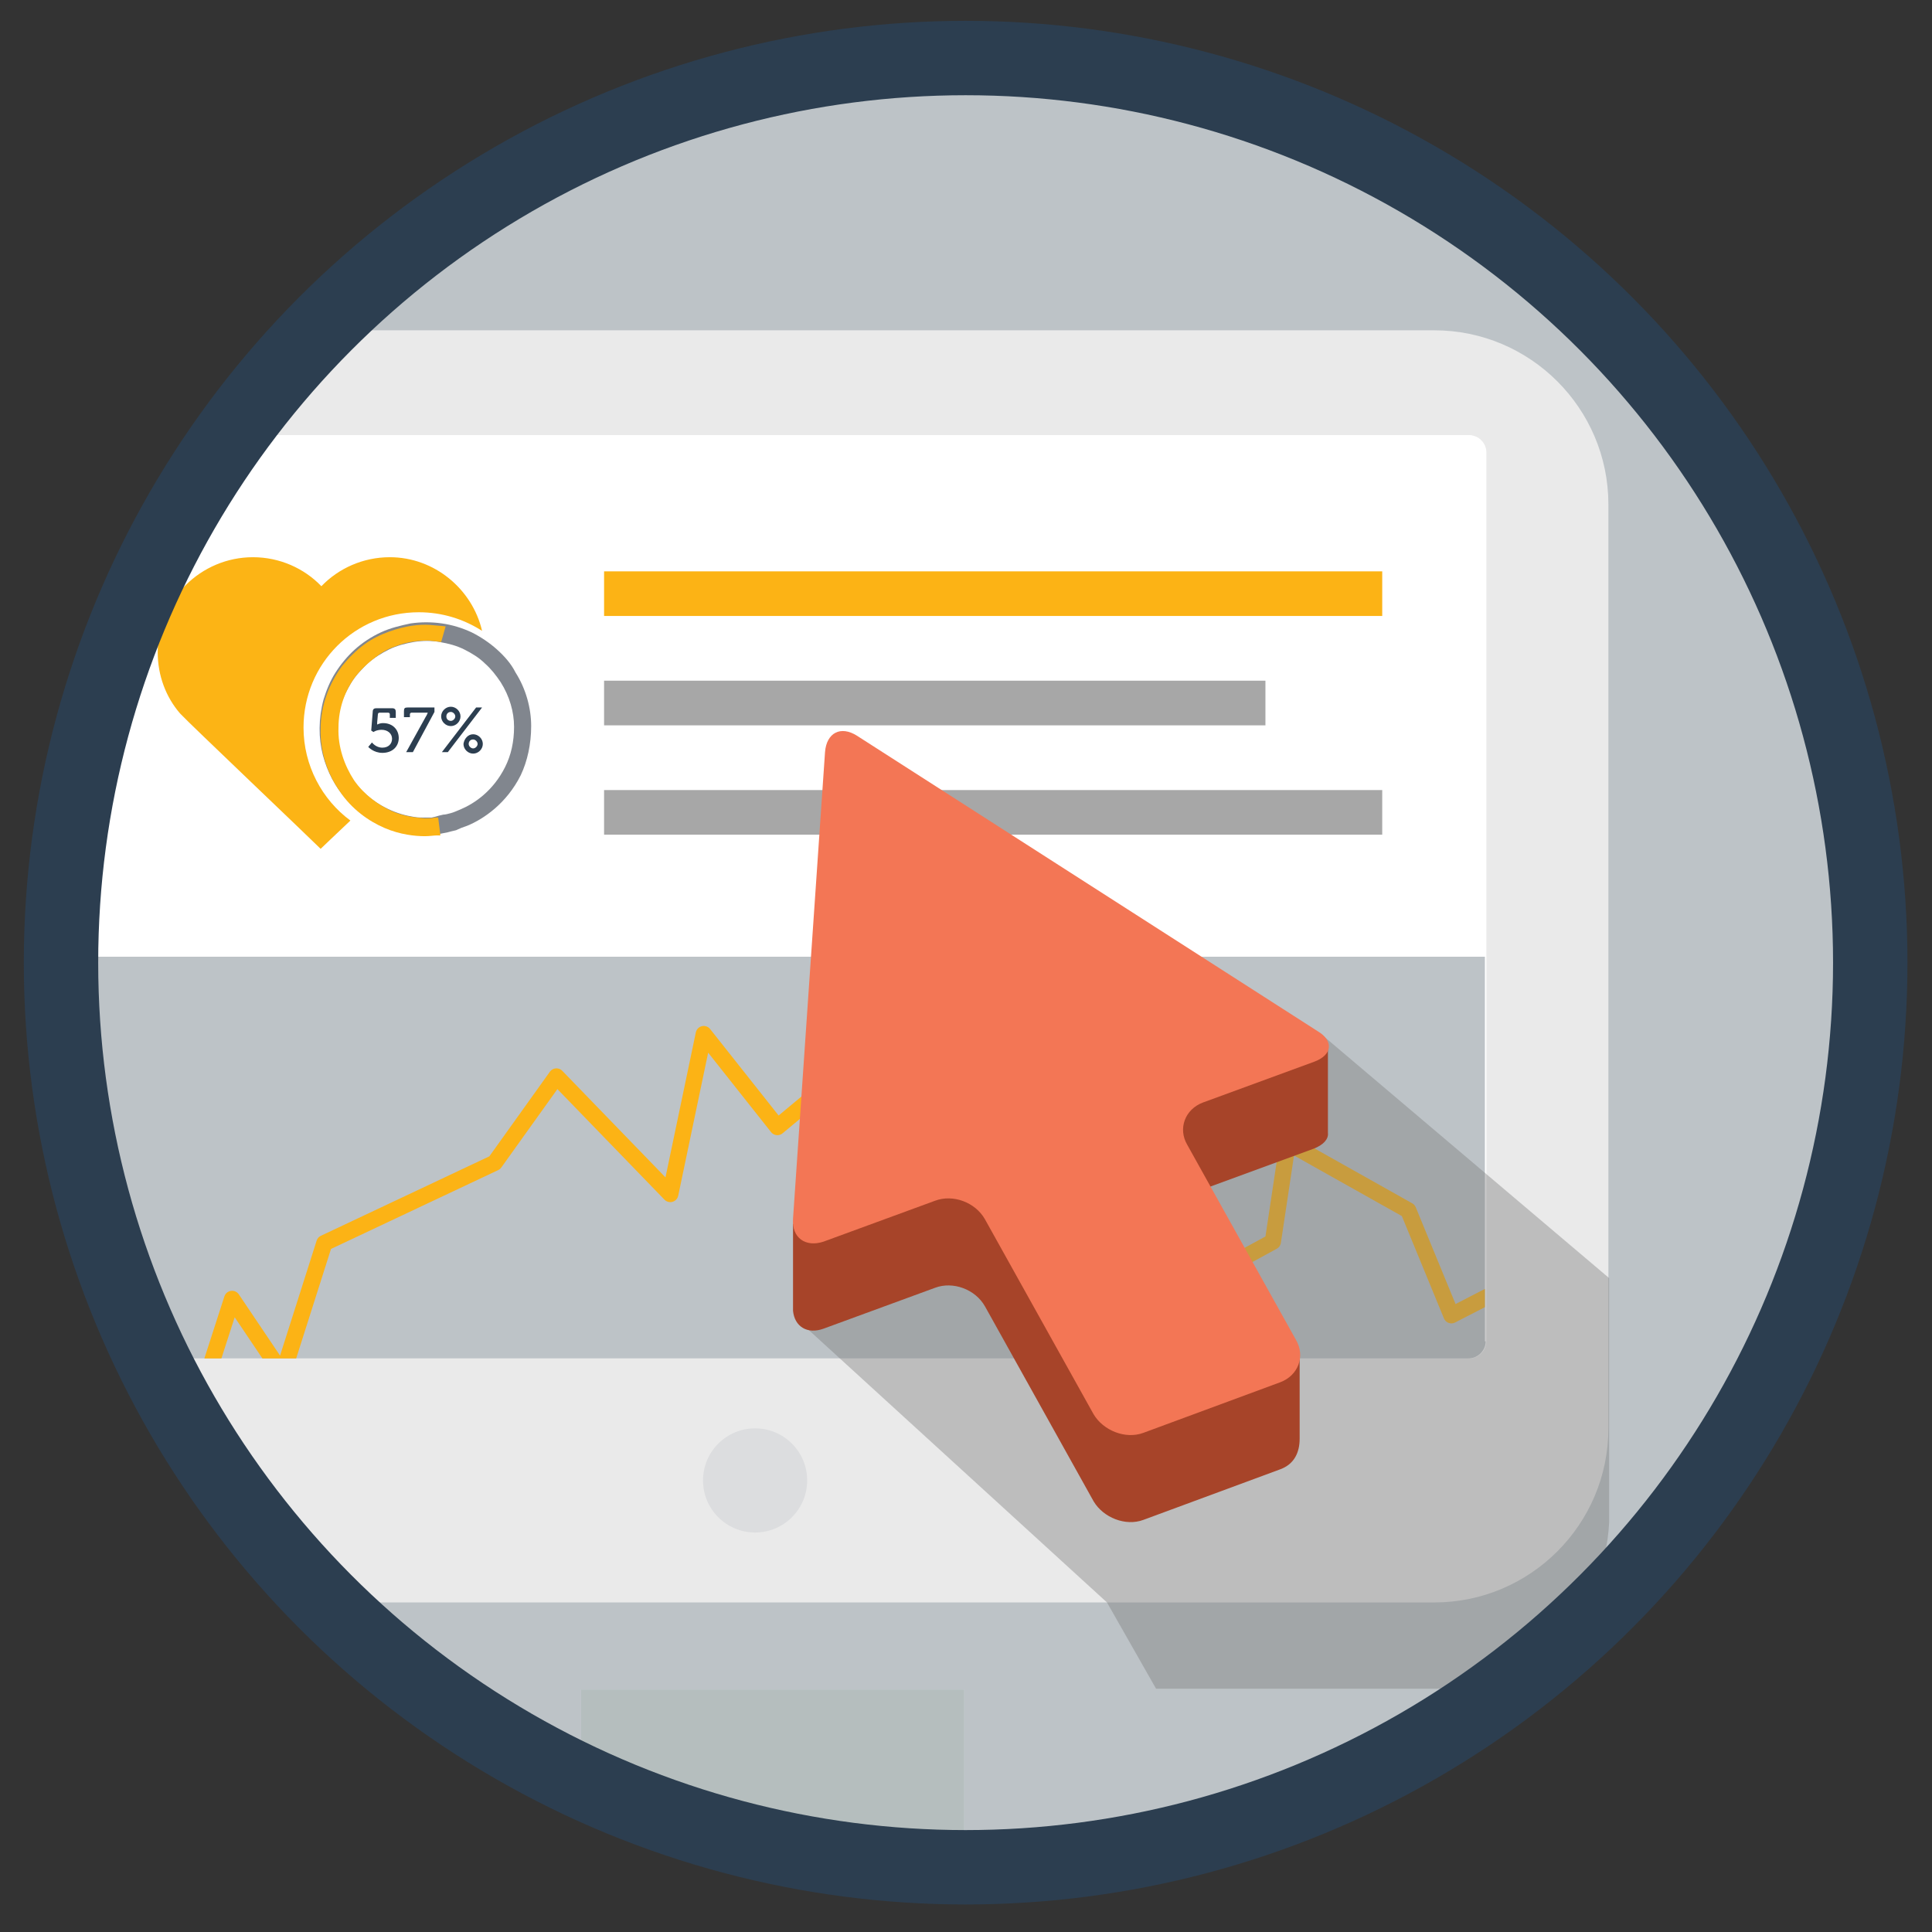 <?xml version="1.0" encoding="utf-8"?>
<!-- Generator: Adobe Illustrator 18.1.0, SVG Export Plug-In . SVG Version: 6.00 Build 0)  -->
<svg version="1.1" id="Layer_1" xmlns="http://www.w3.org/2000/svg" xmlns:xlink="http://www.w3.org/1999/xlink" x="0px" y="0px"
	 viewBox="0 0 259.7 259.7" enable-background="new 0 0 259.7 259.7" xml:space="preserve">
<rect x="0" y="0" width="259.7" height="259.7" fill="#333333" stroke="none"/>
<g>
	<g>
		<circle fill-rule="evenodd" clip-rule="evenodd" fill="#BDC3C7" cx="129.8" cy="129.4" r="121.6"/>
		<g>
			<defs>
				<circle id="SVGID_1_" cx="129.8" cy="129.4" r="121.6"/>
			</defs>
			<clipPath id="SVGID_2_">
				<use xlink:href="#SVGID_1_"  overflow="visible"/>
			</clipPath>
			<g clip-path="url(#SVGID_2_)">
				<rect x="78.1" y="203.7" fill="#ECF0F1" width="51.5" height="56.2"/>
				<path fill="#BDC3C7" d="M216.2,203.7c0,12.9-10.5,23.4-23.4,23.4h-178c-12.9,0-23.4-10.5-23.4-23.4V103
					c0-12.9,10.5-23.4,23.4-23.4h178c12.9,0,23.4,10.5,23.4,23.4V203.7z"/>
				<path fill="#EAEAEA" d="M216.2,192c0,12.9-10.5,23.4-23.4,23.4h-178C2,215.4-8.6,204.9-8.6,192V67.9C-8.6,55,2,44.4,14.8,44.4
					h178c12.9,0,23.4,10.5,23.4,23.4V192z"/>
				<path fill="#FFFFFF" d="M199.8,180.3c0,1.3-1.1,2.3-2.3,2.3H10.2c-1.3,0-2.3-1.1-2.3-2.3V60.8c0-1.3,1.1-2.3,2.3-2.3h187.3
					c1.3,0,2.3,1.1,2.3,2.3V180.3z"/>
				<path fill="#FFFFFF" d="M199.7,180.3c0,1.3-1.1,2.3-2.3,2.3H10c-1.3,0-2.3-1.1-2.3-2.3V60.8c0-1.3,1.1-2.3,2.3-2.3h187.3
					c1.3,0,2.3,1.1,2.3,2.3V180.3z"/>
				<rect x="57" y="259.9" fill="#ECF0F1" width="93.7" height="9.4"/>
				<polygon fill="#ECF0F1" points="150.7,259.9 57,259.9 64,255.2 143.6,255.2 				"/>
				<circle fill="#DCDDDF" cx="101.5" cy="199" r="7"/>
				<polygon opacity="0.5" fill="#7F8C8D" points="78.1,227.1 129.6,227.1 129.6,250.5 78.1,238.8 				"/>
				<path fill="#ECF0F1" d="M160,265h56.2c0,0,2.8-23.4-28.1-23.4C157.2,241.6,160,265,160,265z"/>
				<path fill="#BDC3C7" d="M188.1,265h28.1c0,0,2.8-23.4-28.1-23.4V265z"/>
				<g>
					<defs>
						<path id="SVGID_3_" d="M199.7,180.3c0,1.3-1.1,2.3-2.3,2.3H10c-1.3,0-2.3-1.1-2.3-2.3V60.8c0-1.3,1.1-2.3,2.3-2.3h187.3
							c1.3,0,2.3,1.1,2.3,2.3V180.3z"/>
					</defs>
					<clipPath id="SVGID_4_">
						<use xlink:href="#SVGID_3_"  overflow="visible"/>
					</clipPath>
					<path clip-path="url(#SVGID_4_)" fill="#FFFFFF" d="M199.7,180.3c0,1.3-1.1,2.3-2.3,2.3H10c-1.3,0-2.3-1.1-2.3-2.3V60.8
						c0-1.3,1.1-2.3,2.3-2.3h187.3c1.3,0,2.3,1.1,2.3,2.3V180.3z"/>
					<rect x="4" y="128.6" clip-path="url(#SVGID_4_)" fill="#BDC3C7" width="204.5" height="111"/>
					
						<polyline clip-path="url(#SVGID_4_)" fill="none" stroke="#FCB315" stroke-width="2.18" stroke-linecap="round" stroke-linejoin="round" stroke-miterlimit="10" points="
						208.5,169.9 195.1,176.8 189.3,162.7 173.1,153.6 171.1,166.9 160.3,172.8 148.7,170.7 141.4,176.4 136.9,164.8 117.6,140.6 
						104.5,151.5 94.6,139 90.1,160.5 74.8,144.7 66.5,156.3 43.6,167.1 38,184.7 31.2,174.6 27,187.6 21.6,182.6 17.7,191.1 
						3.1,195.9 -0.8,200.9 					"/>
					<g clip-path="url(#SVGID_4_)">
						<rect x="81.2" y="76.8" fill="#FCB315" width="104.6" height="6"/>
						<rect x="81.2" y="106.2" opacity="0.5" fill="#515151" width="104.6" height="6"/>
						<rect x="81.2" y="91.5" opacity="0.5" fill="#515151" width="88.9" height="6"/>
					</g>
					<g clip-path="url(#SVGID_4_)">
						<g>
							<g>
								<path fill="#FCB415" d="M40.8,97.8c0-8.6,6.9-15.5,15.5-15.5c3.1,0,6,0.9,8.5,2.5c-1.3-5.6-6.4-9.9-12.4-9.9
									c-3.6,0-6.9,1.5-9.2,3.9c-2.3-2.4-5.6-3.9-9.2-3.9c-7,0-12.8,5.7-12.8,12.8c0,3.1,1.1,6,3,8.2l0.4,0.4
									c0.3,0.4,17.2,16.5,18.5,17.8c0.4-0.4,1.9-1.8,4-3.8C43.3,107.5,40.8,102.9,40.8,97.8z"/>
							</g>
							<g>
								<g>
									<g>
										<path fill="#81868E" d="M58.8,109.7c0,0,0.3-0.1,0.8-0.2c0.3,0,0.6-0.1,1-0.2c0.4-0.1,0.8-0.3,1.3-0.5
											c1.9-0.8,4.4-2.5,6-5.7c0.8-1.6,1.2-3.4,1.2-5.4c0-2-0.6-4.1-1.8-6c-0.6-0.9-1.3-1.8-2.1-2.5c-0.8-0.8-1.8-1.4-2.8-1.9
											c-1-0.5-2.1-0.8-3.3-1c-1.1-0.2-2.3-0.2-3.5,0c-1.1,0.2-2.3,0.5-3.3,1c-1,0.5-2,1.1-2.9,1.9c-0.8,0.8-1.6,1.6-2.2,2.6
											c-0.6,1-1.1,2-1.4,3c-0.6,2.1-0.6,4.3-0.1,6.2c0.5,1.9,1.5,3.6,2.6,4.9c2.4,2.6,5.3,3.6,7.3,3.9c0.5,0.1,1,0.1,1.4,0.1
											c0.4,0,0.7,0,1,0C58.5,109.8,58.8,109.7,58.8,109.7l0.3,2.4c0,0-0.3,0-1,0.1c-0.3,0-0.7,0-1.2,0c-0.5,0-1,0-1.6-0.1
											c-2.4-0.3-5.9-1.5-8.8-4.7c-1.4-1.6-2.5-3.6-3.1-5.9c-0.6-2.3-0.6-4.9,0.1-7.5c0.4-1.3,0.9-2.5,1.6-3.6
											c0.7-1.1,1.6-2.2,2.6-3.1c1-0.9,2.2-1.7,3.5-2.3c1.3-0.6,2.6-0.9,4-1.2c1.4-0.2,2.8-0.2,4.2,0c1.4,0.2,2.7,0.6,4,1.2
											c1.2,0.6,2.4,1.4,3.4,2.3c1,0.9,1.9,1.9,2.5,3.1c1.4,2.2,2.1,4.8,2.1,7.2c0,2.4-0.5,4.7-1.4,6.6c-1.9,3.8-5,5.9-7.2,6.8
											c-0.6,0.2-1.1,0.4-1.5,0.6c-0.5,0.1-0.8,0.2-1.2,0.3c-0.6,0.1-1,0.2-1,0.2L58.8,109.7z"/>
										<path fill="#FCB415" d="M59.3,86.3c0,0-0.6-0.1-1.7-0.2c-1.1,0-2.8,0.1-4.5,0.8c-0.9,0.3-1.8,0.8-2.7,1.5
											c-0.9,0.7-1.7,1.4-2.5,2.4c-1.5,1.9-2.4,4.4-2.4,7c-0.1,2.6,0.8,5.1,2.1,7.1c1.4,2,3.3,3.3,5,4.1c1.8,0.8,3.4,0.9,4.5,1
											c0.6,0,1,0,1.3-0.1c0.3,0,0.5,0,0.5,0l0.3,2.4c0,0-0.2,0-0.5,0c-0.4,0-0.9,0.1-1.6,0.1c-1.3,0-3.3-0.2-5.4-1.1
											c-2.1-0.9-4.4-2.5-6-4.9c-1.7-2.4-2.7-5.4-2.6-8.5c0-3.1,1.2-6.1,2.9-8.4c0.9-1.1,1.9-2.1,3-2.9c1.1-0.8,2.2-1.3,3.3-1.7
											c2.2-0.8,4.1-1,5.5-0.9c1.3,0.1,2.1,0.2,2.1,0.2L59.3,86.3z"/>
									</g>
								</g>
							</g>
							<g>
								<path fill="#2C3E50" d="M50,99.8c0,0,0.5,0.7,1.4,0.7c0.8,0,1.3-0.5,1.3-1.2c0-0.7-0.6-1.2-1.4-1.2c-0.7,0-1.1,0.3-1.1,0.3
									l-0.3-0.2l0.2-2.5c0-0.4,0.2-0.5,0.5-0.5h2.1c0.4,0,0.5,0.2,0.5,0.5v0.8h-0.8V96c0-0.1-0.1-0.2-0.2-0.2H51
									c-0.1,0-0.2,0.1-0.2,0.2l-0.1,1.1c0,0.2,0,0.3,0,0.3h0c0,0,0.3-0.2,0.8-0.2c1.3,0,2.1,0.9,2.1,2c0,1.1-0.8,2-2.2,2
									c-1.2,0-1.9-0.8-1.9-0.8L50,99.8z"/>
								<path fill="#2C3E50" d="M57.2,96.4c0.2-0.3,0.3-0.6,0.3-0.6v0c0,0-0.1,0-0.4,0h-1.8c-0.1,0-0.2,0.1-0.2,0.2v0.4h-0.8v-0.8
									c0-0.4,0.1-0.5,0.5-0.5h3.6v0.6l-2.9,5.4h-0.9L57.2,96.4z"/>
								<path fill="#2C3E50" d="M59.3,96.3c0-0.7,0.6-1.3,1.3-1.3s1.3,0.6,1.3,1.3c0,0.7-0.6,1.3-1.3,1.3S59.3,97,59.3,96.3z
									 M64,95.1h0.8l-4.6,6h-0.8L64,95.1z M61.2,96.3c0-0.3-0.3-0.6-0.6-0.6c-0.4,0-0.6,0.3-0.6,0.6c0,0.4,0.3,0.6,0.6,0.6
									C60.9,96.9,61.2,96.6,61.2,96.3z M63.6,98.7c0.7,0,1.3,0.6,1.3,1.3c0,0.7-0.6,1.3-1.3,1.3c-0.7,0-1.3-0.6-1.3-1.3
									C62.4,99.3,62.9,98.7,63.6,98.7z M63.6,100.6c0.3,0,0.6-0.3,0.6-0.6c0-0.3-0.3-0.6-0.6-0.6c-0.4,0-0.6,0.3-0.6,0.6
									C63,100.3,63.3,100.6,63.6,100.6z"/>
							</g>
						</g>
					</g>
				</g>
				<g>
					<path opacity="0.4" fill="#7B7B7B" d="M108.4,178.5l40.4,36.9l6.6,11.6h37.5c12.5,0,22.8-9.9,23.4-22.3v-32.9l-38.6-32.7
						L108.4,178.5z"/>
					<path fill="#A74429" d="M167.3,140.3v3.4l-52.1-33.1c-2.2-1.4-4.1-0.4-4.3,2.2l-3.5,51.7h-0.8v11.7h0c0.2,2.1,1.9,3.2,4.1,2.4
						l15-5.5c2.4-0.9,5.4,0.2,6.7,2.5l14.6,26.2c1.3,2.2,4.3,3.4,6.7,2.5l18.4-6.8c1.9-0.7,2.6-2.3,2.6-4.1v-10.8h-4.7v1.8
						l-10.5-18.8c-1.3-2.2-0.3-4.8,2.1-5.7l15-5.5c1.3-0.5,2-1.3,1.9-2.1h0v-11.7H167.3z"/>
					<path fill="#F37655" d="M115.2,98.9c-2.2-1.4-4.1-0.4-4.3,2.2l-4.3,62.7c-0.2,2.6,1.7,3.9,4.1,3.1l15-5.5
						c2.4-0.9,5.4,0.2,6.7,2.5l14.6,26.2c1.3,2.2,4.3,3.4,6.7,2.5l18.4-6.8c2.4-0.9,3.4-3.5,2.1-5.7l-14.6-26.2
						c-1.3-2.2-0.3-4.8,2.1-5.7l15-5.5c2.4-0.9,2.6-2.8,0.4-4.1L115.2,98.9z"/>
				</g>
			</g>
		</g>
	</g>
	
		<circle fill-rule="evenodd" clip-rule="evenodd" fill="none" stroke="#2C3E50" stroke-width="10" stroke-miterlimit="10" cx="129.8" cy="129.4" r="121.6"/>
</g>
<g>
	<g>
		<circle fill-rule="evenodd" clip-rule="evenodd" fill="#BDC3C7" cx="-195.2" cy="195.8" r="121.6"/>
		<g>
			<defs>
				<circle id="SVGID_5_" cx="-195.2" cy="195.8" r="121.6"/>
			</defs>
			<clipPath id="SVGID_6_">
				<use xlink:href="#SVGID_5_"  overflow="visible"/>
			</clipPath>
			<g clip-path="url(#SVGID_6_)">
				<path fill="#EAEAEA" d="M-120,120.8h-184.9c-6.6,0-11.9,5.3-11.9,11.9v160.1c26.9,26.4,63.7,42.7,104.4,42.7
					c40.7,0,77.5-16.3,104.4-42.7V132.7C-108,126.1-113.4,120.8-120,120.8z"/>
				<path fill="#FFFFFF" d="M-131.9,147.6h-161.1c-3.3,0-6,2.7-6,6v154.2c24.4,17.4,54.2,27.7,86.5,27.7s62.1-10.3,86.5-27.7V153.6
					C-125.9,150.3-128.6,147.6-131.9,147.6z"/>
				<path fill="#BDC3C7" d="M-120,120.8h-184.9c-6.6,0-11.9,5.3-11.9,11.9v6c0-6.6,5.3-11.9,11.9-11.9H-120
					c6.6,0,11.9,5.3,11.9,11.9v-6C-108,126.1-113.4,120.8-120,120.8z"/>
				<path fill="#4FBA6F" d="M-155.7,278.8h-113.3c-1.6,0-3,1.3-3,3c0,1.6,1.3,3,3,3h113.3c1.6,0,3-1.3,3-3
					C-152.8,280.2-154.1,278.8-155.7,278.8z M-155.7,249h-113.3c-1.6,0-3,1.3-3,3c0,1.6,1.3,3,3,3h113.3c1.6,0,3-1.3,3-3
					C-152.8,250.3-154.1,249-155.7,249z M-155.7,219.2h-113.3c-1.6,0-3,1.3-3,3c0,1.6,1.3,3,3,3h113.3c1.6,0,3-1.3,3-3
					C-152.8,220.5-154.1,219.2-155.7,219.2z M-155.7,308.6h-113.3c-1.6,0-3,1.3-3,3s1.3,3,3,3h113.3c1.6,0,3-1.3,3-3
					S-154.1,308.6-155.7,308.6z M-269.1,195.3h113.3c1.6,0,3-1.3,3-3c0-1.6-1.3-3-3-3h-113.3c-1.6,0-3,1.3-3,3
					C-272.1,194-270.7,195.3-269.1,195.3z"/>
				<path fill="#EAEAEA" d="M-269.1,132.7h116.3c1.6,0,3,1.3,3,3v20.9c0,4.9-4,8.9-8.9,8.9h-104.4c-4.9,0-8.9-4-8.9-8.9v-20.9
					C-272.1,134-270.7,132.7-269.1,132.7z M-229.2,102.9h37.7c4.9,0,7.5,3.6,8.9,8.9l6,20.9h-65.6l6-20.9
					C-235.4,108-233.7,102.9-229.2,102.9z"/>
				<path fill="#A4A7A9" d="M-240.2,125.7l-2,7h65.6l-2-7H-240.2z"/>
				<path fill="#B8BBBD" d="M-152.8,132.7h-116.3c-1.6,0-3,1.3-3,3v8.9c0-1.6,1.3-3,3-3h116.3c1.6,0,3,1.3,3,3v-8.9
					C-149.8,134-151.1,132.7-152.8,132.7z"/>
			</g>
		</g>
	</g>
	
		<circle fill-rule="evenodd" clip-rule="evenodd" fill="none" stroke="#2C3E50" stroke-width="10" stroke-miterlimit="10" cx="-195.2" cy="195.8" r="121.6"/>
</g>
<g>
	<circle fill-rule="evenodd" clip-rule="evenodd" fill="#BDC3C7" cx="-171.6" cy="50.4" r="121.6"/>
	<g>
		<defs>
			<circle id="SVGID_7_" cx="-171.6" cy="50.4" r="121.6"/>
		</defs>
		<clipPath id="SVGID_8_">
			<use xlink:href="#SVGID_7_"  overflow="visible"/>
		</clipPath>
		<g clip-path="url(#SVGID_8_)">
			<g>
				<path opacity="0.2" fill="#7B7B7B" d="M-166,175.1c52.1-2.1,95.9-36.2,110.5-79l-52.7-47.4l-138.3,50.8L-166,175.1z"/>
			</g>
			<path fill="#F0D0B5" d="M-254-9l-20.8,59.4c0,0,12.7,8,18.6,15.3c5.8,7.3,1,19.7,19.3,30.1c10.2,5.8,62.4,36.8,67.2,38.5
				c13.1,5.6,17.5-6.8,15.7-12.4c4.6,3.3,13.9,1.7,18.3-2.9c4.4-4.6,2.3-12.7,2.3-12.7s12.2,7,21-1.7c5.7-5.6,1.2-12.7,1.2-12.7
				s11.6,4.6,17-3c5.8-8.2,0.9-14.4-7.1-20.4c-8-6-79.2-58-79.2-58s-39-3.6-46.3-6C-231,3.1-254-9-254-9z"/>
			<path fill="#F0D0B5" d="M-256.6,65.3l3.5-8.3c0,0,5.9,23.8,10.4,26.9c-2.6,3.6-4.5,4.2-4.5,4.2s-4.4-6-5.8-14.2
				C-253.9,68-256.6,65.3-256.6,65.3z"/>
			<path opacity="0.5" fill="#7B7B7B" d="M-228,39.6c0,0,7,4,12,4s15.6-5.3,20-20.6l33,0.2l-8.9-6.5c0,0-27.7-3-31.5-1
				C-207,17.7-228,39.6-228,39.6z"/>
			<g opacity="0.5">
				<path fill="#7B7B7B" d="M-189.1,123.7c4.7,2.7,8.9,5.1,12.2,6.9c0-3.7-1.2-7.1-3-8.2C-182,121.1-186,121.6-189.1,123.7z"/>
				<path fill="#7B7B7B" d="M-236.9,95.8c2,1.1,5.6,3.2,10.1,5.9c0-0.1,0.1-0.2,0.1-0.3l0.5-3.2c1.1-4.8-1.4-11.6-6.2-12.7
					c-4-0.9-7.9,2.8-9.7,6.9C-240.6,93.5-238.9,94.7-236.9,95.8z"/>
				<path fill="#7B7B7B" d="M-210.6,111.2l1.4-3c1.9-4.4,2.7-10.4-1.6-12.9c-4.3-2.5-9.8,0.8-12.4,5.1l-1.7,2.5
					C-220.6,105.3-215.7,108.2-210.6,111.2z"/>
				<path fill="#7B7B7B" d="M-192.7,121.6l0.8-1.7c1.8-4.7,3.2-12.1-1-14.6c-4.2-2.6-9-0.9-11.5,3.4l-3,4.3
					C-202.6,115.9-197.5,118.8-192.7,121.6z"/>
			</g>
			<g>
				<path fill="#5DBACA" d="M-192,134.6c-1.5-0.1-2.9-0.6-4.2-1.4c-4.2-2.7-5.1-7.5-2.4-11.7l0.8-1.4c2.7-4.2,9.1-5.9,12.1-4
					c2.5,1.5,3.7,7.5,2.5,12.6l-0.3,0.9C-186.3,134.5-188.8,134.9-192,134.6z"/>
				<path fill="#5DBACA" d="M-241.3,101.7c-0.5,0-0.9-0.1-1.4-0.2c-4.8-1.1-7.9-5.9-6.8-10.8l0.5-2.3c1.1-4.8,5.6-10.5,10.5-9.4
					c4.8,1.1,7.3,7.9,6.2,12.7l-0.5,3.2C-233.7,99.4-236.9,102-241.3,101.7z"/>
				<path fill="#5DBACA" d="M-226.3,113.7c-1.3-0.1-2.3,0-3.5-0.8c-4.3-2.5-6.1-8.5-3.6-12.8l4.2-6.2c2.5-4.3,8.1-7.6,12.4-5.1
					c4.3,2.5,3.5,8.5,1.6,12.9l-3.4,7.1C-220.3,112-223,114-226.3,113.7z"/>
				<path fill="#5DBACA" d="M-209,123.8c-1.4-0.1-2.7-0.5-4-1.3c-4.2-2.6-5.6-8.1-3-12.4l5.6-8c2.6-4.2,7.3-6,11.5-3.4
					c4.2,2.6,2.8,9.9,1,14.6l-2.7,6C-202.5,122.5-205.7,124.1-209,123.8z"/>
			</g>
			<path fill="#EFC7B1" d="M-192,134.6c-1.5-0.1-2.9-0.6-4.2-1.4c-4.2-2.7-5.1-7.5-2.4-11.7l0.8-1.4c2.7-4.2,9.1-5.9,12.1-4
				c2.5,1.5,3.7,7.5,2.5,12.6l-0.3,0.9C-186.3,134.5-188.8,134.9-192,134.6z"/>
			<path fill="#EFC7B1" d="M-171.8,16.7c0,0-25.7-0.3-27.8-0.1c-2.1,0.2-7.7,18.6-16.7,22.2c-5.3,2.1-14.4,1.7-13.4-1.9
				c0,0,2.9-28.7,9.9-35c7-6.2,12.6-8.1,22.2-9.7c9.6-1.6,30.3-8.6,37.5-6.5c7.2,2.1,19,5.3,26.1,6.7c7.1,1.4,15.5,6.6,19.7,6.9
				C-110-0.4-94.9-9-94.9-9l19.1,59.4c0,0-23.2,16.6-24.4,18.8L-171.8,16.7z"/>
			<path fill="#EFC7B1" d="M-241.3,101.7c-0.5,0-0.9-0.1-1.4-0.2c-4.8-1.1-7.9-5.9-6.8-10.8l0.5-2.3c1.1-4.8,5.6-10.5,10.5-9.4
				c4.8,1.1,7.3,7.9,6.2,12.7l-0.5,3.2C-233.7,99.4-236.9,102-241.3,101.7z"/>
			<path fill="#EFC7B1" d="M-226.3,113.7c-1.3-0.1-2.3,0-3.5-0.8c-4.3-2.5-6.1-8.5-3.6-12.8l4.2-6.2c2.5-4.3,8.1-7.6,12.4-5.1
				c4.3,2.5,3.5,8.5,1.6,12.9l-3.4,7.1C-220.3,112-223,114-226.3,113.7z"/>
			<path fill="#EFC7B1" d="M-209,123.8c-1.4-0.1-2.7-0.5-4-1.3c-4.2-2.6-5.6-8.1-3-12.4l5.6-8c2.6-4.2,7.3-6,11.5-3.4
				c4.2,2.6,2.8,9.9,1,14.6l-2.7,6C-202.5,122.5-205.7,124.1-209,123.8z"/>
			<path fill="#D1B79F" d="M-178.4,124c0.9,1.6,1.5,4,1.5,6.6c-1.3-0.7-2.8-1.5-4.3-2.4c2,1.2,7.8,4.7,9.9,6.2
				c6.5,2.5,11.1,0.7,11.1,0.7L-178.4,124z"/>
			<polygon fill="#CFD0D3" points="-109.1,-4 -82.4,58.1 -69.2,52.4 -93.5,-12.9 			"/>
			<path opacity="0.5" fill="#7B7B7B" d="M-234.1,1.1l3.7,1.8l-26.2,62.3c0,0-3.2-3.7-4.2-4.1C-258.8,55.3-234.1,1.1-234.1,1.1z"/>
			<polygon fill="#EAEAEA" points="-233.2,-0.8 -261.6,63.4 -273.1,58.9 -248.8,-9.6 			"/>
			<g>
				<path fill="#95A5A5" d="M-242.6-11.1l-25-16.5c-17.4,21.4-27.9,48.7-27.9,78.5c0,0.3,0,0.5,0,0.8l21.1,14.4L-242.6-11.1z"/>
			</g>
			<path opacity="0.5" fill="#7B7B7B" d="M-171.8,16.7c0,0,44,18.3,47.4,18.8c3.2,2.1,30.9,27.9,30.9,27.9s-3.3,2.5-4.3,3.4
				c-2.2,1.9-2.5,2.4-2.5,2.4L-171.8,16.7z"/>
			<path fill="#D1B79F" d="M-99.6,92.7c0,0-5.1,1.7-11.6-0.8C-113.8,90-142.5,71-142.5,71l0.4-5.6L-99.6,92.7z"/>
			<path fill="#D1B79F" d="M-120.1,108.6c0,0-7,1.6-13.3-2.2c-2.6-1.9-27.7-18.4-27.7-18.4l0.8-5.6L-120.1,108.6z"/>
			<path fill="#D1B79F" d="M-142.9,123c0,0-4.5,2.3-11.4-0.8c-2.6-1.9-22.1-14.5-22.1-14.5l1-5.3L-142.9,123z"/>
			<path fill="none" d="M-68.5,59.2L-100.1-15l23.6-14.7c-22.8-26.8-56.7-43.8-94.7-43.8c-68.7,0-124.3,55.7-124.3,124.3
				s55.7,124.3,124.3,124.3S-46.8,119.5-46.8,50.8c0-1.8-0.1-3.6-0.1-5.4L-68.5,59.2z"/>
			<path fill="#EAEAEA" d="M-68.5,59.2L-47,45.5c-1.2-28.7-12.1-54.8-29.5-75.2L-100.1-15L-68.5,59.2z"/>
		</g>
	</g>
	
		<circle fill-rule="evenodd" clip-rule="evenodd" fill="none" stroke="#2C3E50" stroke-width="10" stroke-miterlimit="10" cx="-171.6" cy="50.4" r="121.6"/>
</g>
</svg>
